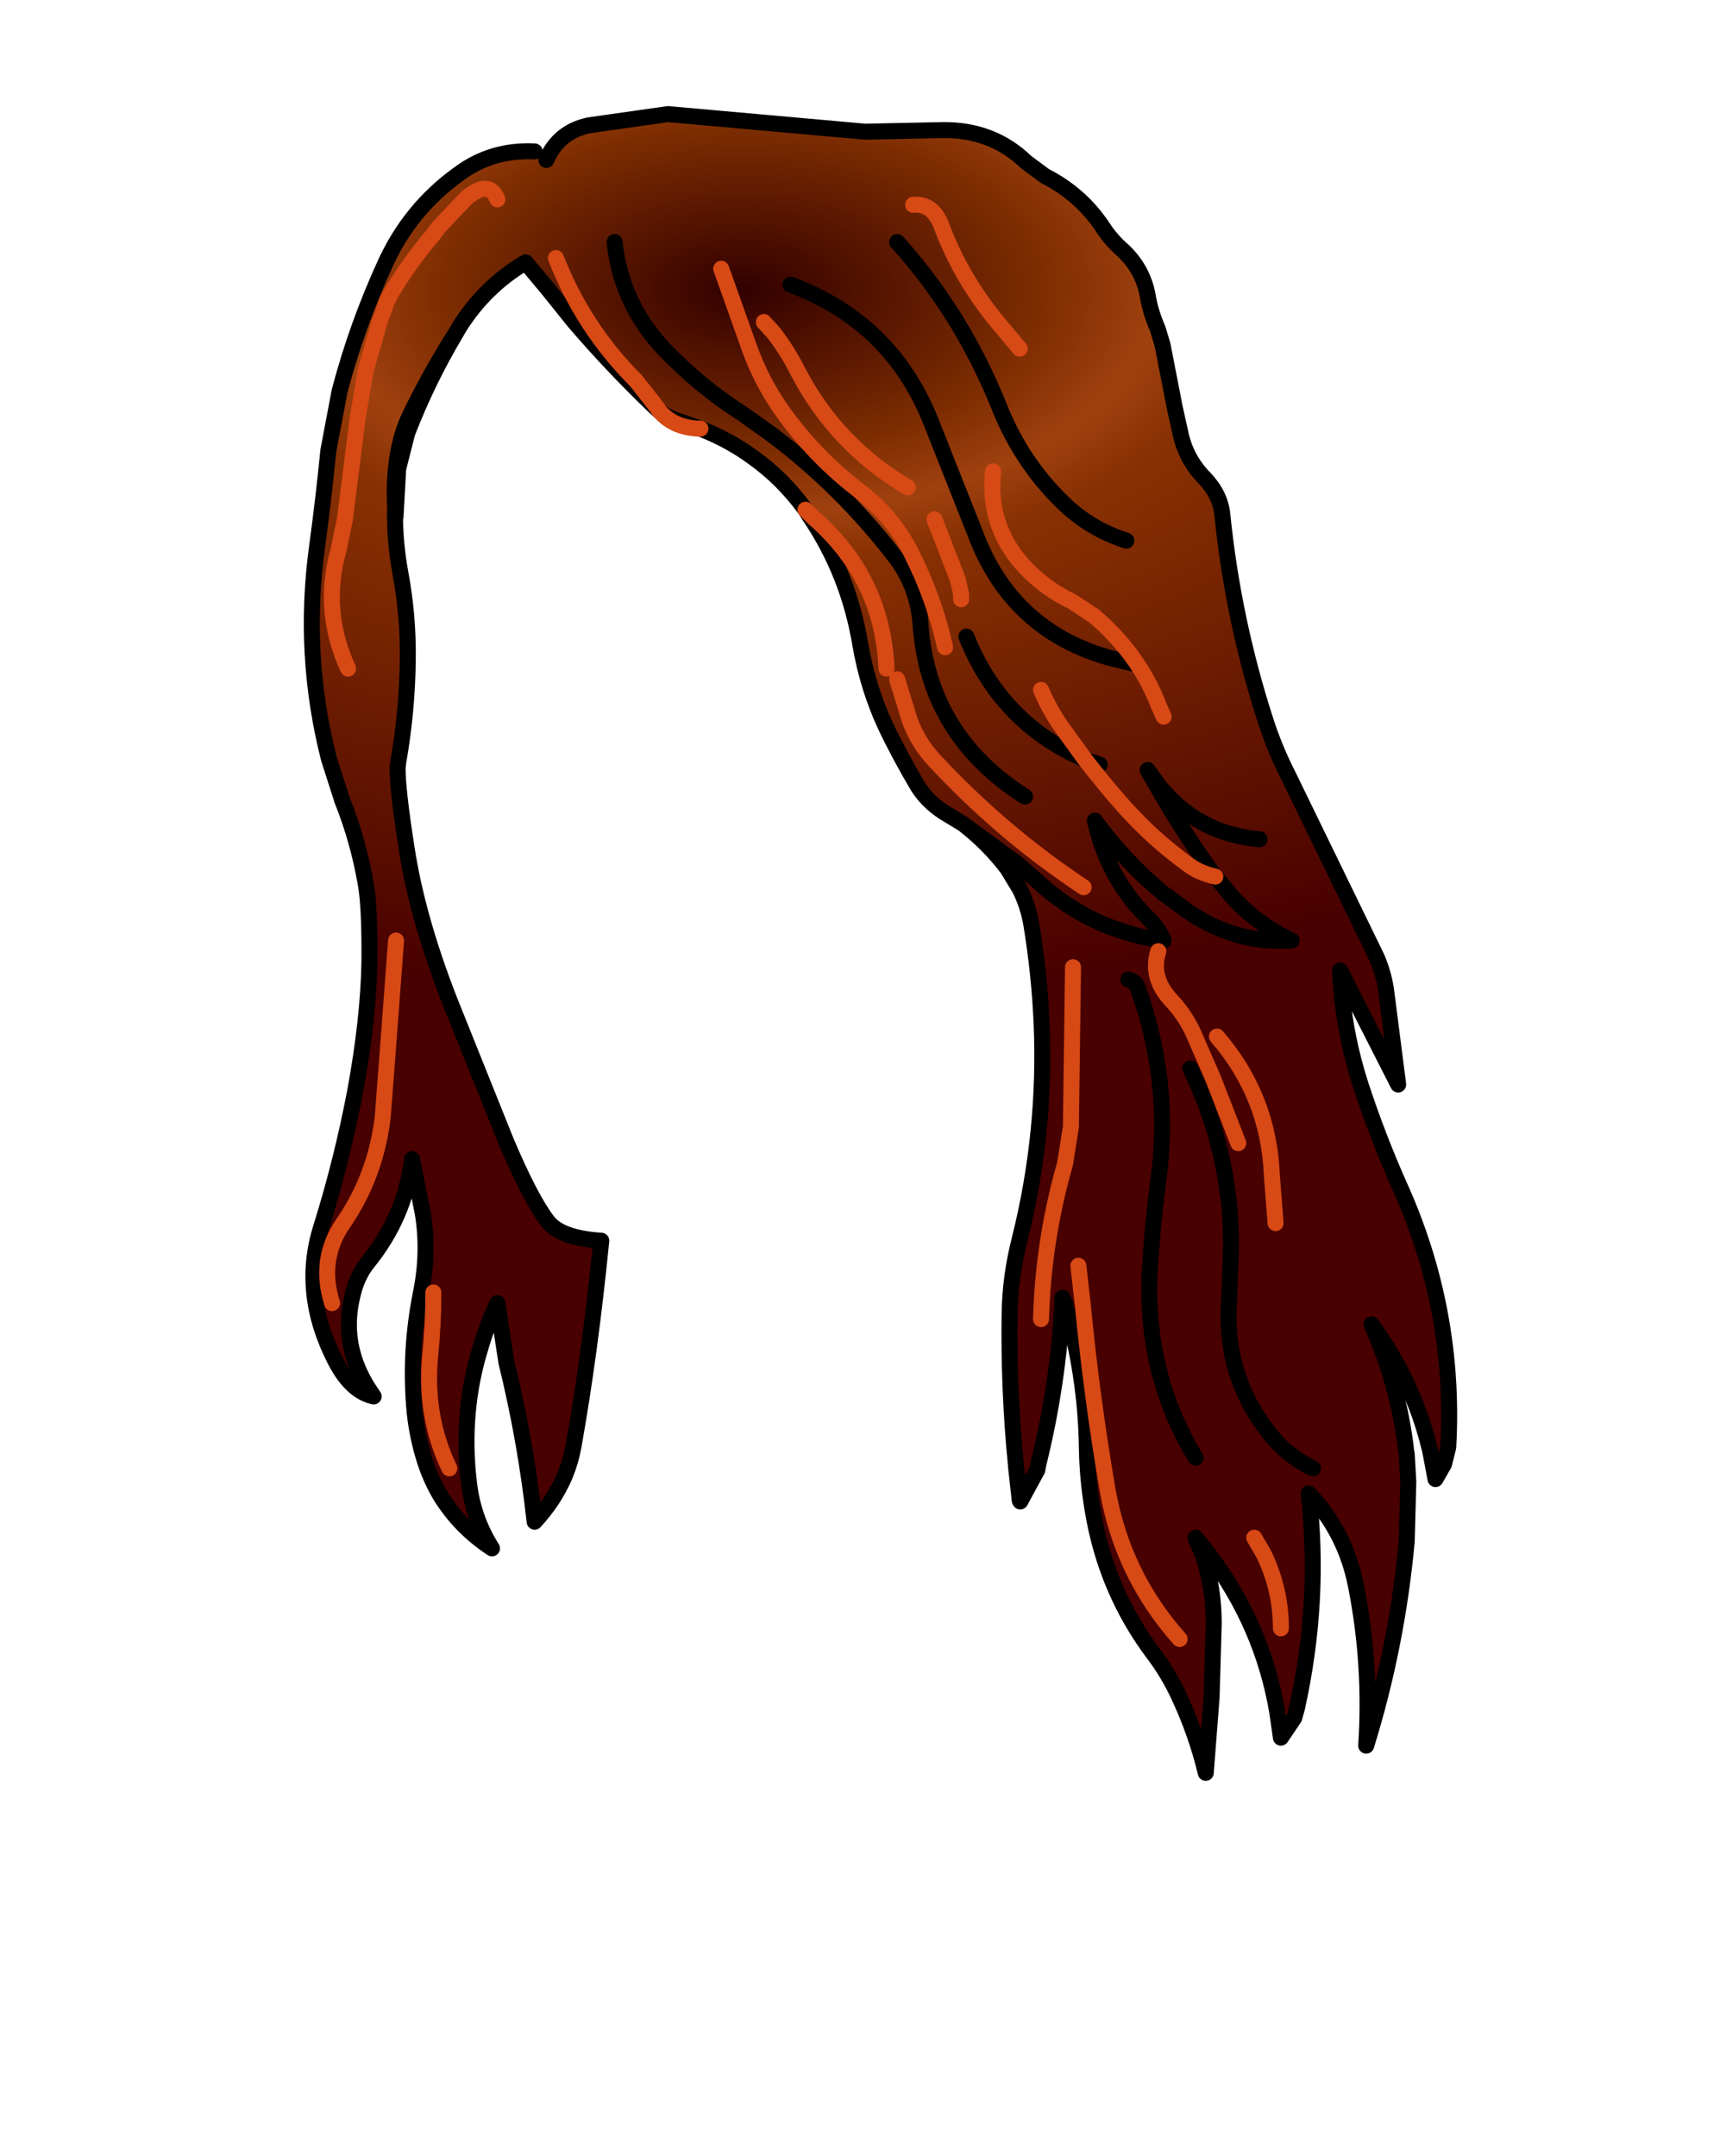 <?xml version="1.0" encoding="UTF-8" standalone="no"?>
<svg xmlns:xlink="http://www.w3.org/1999/xlink" xmlns="http://www.w3.org/2000/svg" height="202.2px" width="161.9px">
  <g transform="matrix(1.0, 0.0, 0.0, 1.0, 74.15, 81.7)">
    <g data-characterId="1416" height="155.55" transform="matrix(1.0, 0.0, 0.0, 1.0, -44.9, -71.0)" width="106.7" xlink:href="#shape0">
      <g id="shape0" transform="matrix(1.0, 0.0, 0.0, 1.0, 44.9, 71.0)">
        <path d="M21.5 -49.0 L19.45 -51.45 Q16.0 -55.6 14.15 -60.55 13.35 -62.65 11.5 -62.5 13.35 -62.65 14.15 -60.55 16.0 -55.6 19.45 -51.45 L21.5 -49.0 M-22.9 -66.7 Q-21.75 -69.35 -18.9 -69.95 L-11.5 -71.0 7.0 -69.35 14.3 -69.5 Q18.95 -69.55 22.1 -66.5 L23.85 -65.2 Q27.2 -63.5 29.25 -60.45 30.05 -59.2 31.2 -58.2 33.05 -56.45 33.5 -54.0 33.75 -52.45 34.45 -50.85 L34.9 -49.35 36.05 -43.45 36.55 -41.2 Q37.05 -38.7 38.8 -36.9 40.3 -35.35 40.5 -33.5 41.5 -23.55 44.6 -14.0 45.45 -11.4 46.7 -8.95 L54.95 8.0 Q55.6 9.45 55.85 11.05 L57.0 20.0 51.55 9.3 Q51.8 14.9 53.55 20.25 55.1 24.95 57.1 29.45 62.4 41.15 61.7 53.95 L61.7 54.0 61.3 55.6 60.5 57.0 60.0 54.35 59.9 53.95 Q58.4 47.85 54.5 42.5 57.05 48.25 57.75 54.35 L57.8 54.65 57.95 57.25 57.8 62.85 Q56.9 72.65 54.0 82.0 54.5 74.45 53.05 67.05 52.05 61.95 48.6 58.35 49.75 68.4 47.5 78.5 L47.25 79.4 46.0 81.25 45.65 78.8 Q44.25 70.65 39.2 64.0 L38.0 62.5 38.7 64.2 Q39.7 67.2 39.7 70.5 L39.5 77.45 38.95 84.55 Q38.05 80.8 36.4 77.3 35.45 75.25 34.1 73.45 29.6 67.5 28.35 59.95 27.85 57.05 27.8 54.1 27.7 47.2 25.75 40.55 L25.5 40.0 25.5 40.55 Q25.1 48.15 23.25 55.6 L23.15 56.15 21.55 59.1 21.5 59.0 21.15 55.8 21.15 55.75 Q20.45 48.65 20.55 41.55 20.6 38.0 21.5 34.5 24.0 24.5 23.55 14.2 23.35 9.65 22.6 5.05 22.3 3.25 21.5 1.65 L20.35 -0.25 Q18.6 -2.55 16.3 -4.35 L16.25 -4.4 14.85 -5.25 Q13.0 -6.3 11.95 -7.95 10.2 -10.9 8.9 -13.65 7.25 -17.2 6.55 -21.25 5.45 -27.9 1.75 -33.35 L1.4 -33.9 Q-0.7 -36.8 -3.5 -38.8 -5.75 -40.45 -8.45 -41.5 L-10.45 -42.2 Q-11.45 -42.5 -12.25 -43.1 L-12.85 -43.65 Q-16.85 -47.5 -20.35 -51.6 L-22.8 -54.65 -24.85 -57.1 Q-28.65 -54.85 -31.05 -51.05 L-31.4 -50.45 Q-33.7 -46.85 -35.65 -42.85 -37.45 -39.2 -37.05 -33.5 L-37.1 -33.75 -37.1 -33.5 Q-37.1 -30.75 -36.6 -28.0 -35.85 -24.0 -35.9 -19.9 -35.95 -15.0 -36.8 -10.2 L-36.85 -9.75 Q-36.9 -7.85 -36.0 -2.1 -35.0 4.4 -31.95 12.2 L-26.65 25.4 Q-24.4 30.7 -22.8 32.8 -21.6 34.4 -17.75 34.65 -18.8 45.2 -20.35 53.9 -20.6 55.3 -21.15 56.65 -22.15 59.0 -24.0 61.0 -24.85 53.35 -26.65 46.05 L-27.5 40.5 Q-28.55 42.75 -29.2 45.1 L-29.25 45.25 -29.3 45.45 -29.35 45.6 Q-30.9 51.3 -30.15 57.45 -29.75 60.75 -28.0 63.5 -30.8 61.65 -32.55 59.0 L-32.75 58.7 Q-33.7 57.15 -34.3 55.3 -35.0 53.1 -35.25 50.8 -35.8 45.1 -34.65 39.45 -33.9 35.65 -34.5 32.05 L-35.5 27.0 Q-36.15 32.4 -39.7 36.75 -40.6 37.9 -41.0 39.45 -41.85 42.6 -41.0 45.45 -40.55 47.0 -39.6 48.5 L-39.1 49.25 Q-41.2 48.8 -42.7 45.9 -46.0 39.5 -44.0 33.3 -42.05 27.05 -40.8 20.45 -39.6 13.85 -39.5 8.6 -39.45 3.3 -39.85 1.15 -40.55 -2.9 -42.05 -6.65 L-43.3 -10.55 Q-45.8 -20.35 -44.4 -30.5 -43.8 -34.9 -43.35 -39.45 L-42.3 -45.0 Q-40.7 -51.1 -38.05 -56.9 -35.7 -62.1 -31.1 -65.4 -28.0 -67.7 -24.0 -67.5 L-22.9 -66.7 M35.0 -14.5 L34.55 -15.5 Q32.7 -20.35 28.45 -23.95 L26.4 -25.3 Q23.95 -26.45 22.0 -28.5 18.45 -32.3 19.0 -37.5 18.45 -32.3 22.0 -28.5 23.95 -26.45 26.4 -25.3 L28.45 -23.95 Q32.7 -20.35 34.55 -15.5 L35.0 -14.5 M31.5 -31.0 Q28.4 -32.0 26.05 -34.1 21.8 -38.0 19.6 -43.5 16.1 -52.25 10.0 -59.0 16.1 -52.25 19.6 -43.5 21.8 -38.0 26.05 -34.1 28.4 -32.0 31.5 -31.0 M16.0 -25.5 L16.0 -26.0 15.7 -27.35 13.5 -33.0 15.7 -27.35 16.0 -26.0 16.0 -25.5 M1.4 -33.9 L2.15 -33.15 Q8.65 -27.5 9.0 -19.0 8.65 -27.5 2.15 -33.15 L1.4 -33.9 M32.0 -19.5 L29.95 -20.0 Q20.7 -22.6 17.3 -31.75 L13.1 -42.35 Q9.35 -51.55 0.0 -55.0 9.35 -51.55 13.1 -42.35 L17.3 -31.75 Q20.7 -22.6 29.95 -20.0 L32.0 -19.5 M23.5 -17.0 Q24.25 -15.25 25.3 -13.7 L27.65 -10.45 25.3 -13.7 Q24.25 -15.25 23.5 -17.0 M10.0 -18.0 L11.2 -14.1 Q12.0 -12.0 13.45 -10.45 19.8 -3.6 27.5 1.5 19.8 -3.6 13.45 -10.45 12.0 -12.0 11.2 -14.1 L10.0 -18.0 M-6.5 -56.5 L-3.85 -49.05 Q-2.75 -46.0 -0.95 -43.4 2.2 -38.9 6.55 -35.6 9.55 -33.3 11.3 -29.9 13.5 -25.55 14.5 -21.0 13.5 -25.55 11.3 -29.9 9.55 -33.3 6.55 -35.6 2.2 -38.9 -0.95 -43.4 -2.75 -46.0 -3.85 -49.05 L-6.5 -56.5 M-2.5 -51.5 L-1.55 -50.45 Q-0.25 -48.75 0.7 -46.85 4.3 -39.95 11.0 -36.0 4.3 -39.95 0.7 -46.85 -0.25 -48.75 -1.55 -50.45 L-2.5 -51.5 M27.65 -10.45 L29.0 -10.0 27.65 -10.45 Q29.35 -8.25 31.2 -6.15 34.0 -3.0 37.4 -0.55 38.45 0.2 39.85 0.5 38.45 0.2 37.4 -0.55 34.0 -3.0 31.2 -6.15 29.35 -8.25 27.65 -10.45 L27.55 -10.5 Q19.7 -13.95 16.5 -22.0 19.7 -13.95 27.55 -10.5 L27.65 -10.45 M-16.5 -59.0 Q-15.9 -53.25 -11.85 -48.95 -8.5 -45.45 -4.5 -42.9 L-1.9 -41.05 -1.85 -41.0 -1.75 -40.95 -1.7 -40.9 Q4.75 -36.05 9.8 -29.5 11.95 -26.7 12.2 -23.1 12.95 -12.75 22.0 -7.0 12.95 -12.75 12.2 -23.1 11.95 -26.7 9.8 -29.5 4.75 -36.05 -1.7 -40.9 L-1.75 -40.95 -1.85 -41.0 -1.9 -41.05 -4.5 -42.9 Q-8.5 -45.45 -11.85 -48.95 -15.9 -53.25 -16.5 -59.0 M39.85 0.5 L41.35 2.3 Q43.7 4.95 47.0 6.5 41.8 6.85 37.25 3.75 L35.3 2.3 35.05 2.15 Q31.4 -0.85 28.55 -4.75 29.7 0.45 33.25 4.1 L33.55 4.4 Q34.6 5.45 35.0 6.5 L33.2 6.2 Q31.05 5.7 29.05 4.85 25.8 3.4 23.0 0.8 L21.0 -0.95 20.95 -0.95 16.3 -4.35 20.95 -0.95 21.0 -0.95 23.0 0.8 Q25.8 3.4 29.05 4.85 31.05 5.7 33.2 6.2 L35.0 6.5 Q34.6 5.45 33.55 4.4 L33.25 4.1 Q29.7 0.45 28.55 -4.75 31.4 -0.85 35.05 2.15 L35.3 2.3 37.25 3.75 Q41.8 6.85 47.0 6.5 43.7 4.95 41.35 2.3 L39.85 0.5 39.35 -0.15 Q36.15 -4.7 33.5 -9.5 L34.5 -8.1 Q38.15 -3.5 44.0 -3.0 38.15 -3.5 34.5 -8.1 L33.5 -9.5 Q36.15 -4.7 39.35 -0.15 L39.85 0.5 M45.5 33.0 L45.15 28.5 Q44.85 21.1 40.0 15.5 44.85 21.1 45.15 28.5 L45.5 33.0 M31.7 10.15 Q32.35 10.3 32.6 11.0 35.75 19.85 34.5 29.0 33.95 33.2 33.7 37.4 33.2 47.1 38.0 55.0 33.2 47.1 33.7 37.4 33.95 33.2 34.5 29.0 35.75 19.85 32.6 11.0 32.35 10.3 31.7 10.15 M49.0 56.0 Q46.2 54.65 44.35 51.95 40.9 47.15 41.1 41.15 L41.3 35.95 Q41.55 26.85 37.5 18.5 41.55 26.85 41.3 35.95 L41.1 41.15 Q40.9 47.15 44.35 51.95 46.2 54.65 49.0 56.0 M-22.0 -57.5 Q-19.45 -50.95 -14.5 -46.0 L-12.8 -43.85 -12.25 -43.1 -12.8 -43.85 -14.5 -46.0 Q-19.45 -50.95 -22.0 -57.5 M-27.5 -63.0 Q-28.1 -64.55 -29.6 -63.7 L-30.3 -63.25 -32.95 -60.45 -33.6 -59.6 Q-35.85 -56.95 -37.55 -54.05 L-37.85 -53.45 -38.55 -51.5 -39.85 -46.95 -40.6 -42.5 -41.8 -33.0 -42.4 -30.1 Q-44.0 -24.45 -41.5 -19.0 -44.0 -24.45 -42.4 -30.1 L-41.8 -33.0 -40.6 -42.5 -39.85 -46.95 -38.55 -51.5 -37.85 -53.45 -37.55 -54.05 Q-35.85 -56.95 -33.6 -59.6 L-32.95 -60.45 -30.3 -63.25 -29.6 -63.7 Q-28.1 -64.55 -27.5 -63.0 M43.5 62.5 L44.4 64.05 Q46.0 67.35 46.0 71.0 46.0 67.35 44.4 64.05 L43.5 62.5 M27.0 37.0 L27.4 40.5 Q28.25 49.35 29.75 58.05 31.15 66.0 36.5 72.0 31.15 66.0 29.75 58.05 28.25 49.35 27.4 40.5 L27.0 37.0 M26.5 9.0 L26.3 24.0 25.75 27.45 Q23.7 34.6 23.5 42.0 23.7 34.6 25.75 27.45 L26.3 24.0 26.5 9.0 M42.0 25.5 L39.65 19.45 37.75 15.1 Q37.0 13.5 35.8 12.2 33.7 10.0 34.5 7.5 33.7 10.0 35.8 12.2 37.0 13.5 37.75 15.1 L39.65 19.45 42.0 25.5 M-33.5 39.5 Q-33.5 42.5 -33.8 45.45 -34.35 51.1 -32.0 56.0 -34.35 51.1 -33.8 45.45 -33.5 42.5 -33.5 39.5 M-37.0 6.5 L-37.75 16.5 -38.25 23.05 Q-38.9 28.55 -41.95 33.0 -44.3 36.4 -43.0 40.5 -44.3 36.4 -41.95 33.0 -38.9 28.55 -38.25 23.05 L-37.75 16.5 -37.0 6.5" fill="url(#gradient0)" fill-rule="evenodd" stroke="none"/>
        <path d="M-22.9 -66.7 Q-21.75 -69.35 -18.9 -69.95 L-11.5 -71.0 7.0 -69.35 14.3 -69.5 Q18.95 -69.55 22.1 -66.5 L23.85 -65.2 Q27.2 -63.5 29.25 -60.45 30.05 -59.2 31.2 -58.2 33.05 -56.45 33.5 -54.0 33.75 -52.45 34.45 -50.85 L34.9 -49.35 36.05 -43.45 36.55 -41.2 Q37.05 -38.7 38.8 -36.9 40.3 -35.35 40.5 -33.5 41.5 -23.55 44.6 -14.0 45.45 -11.4 46.7 -8.95 L54.95 8.0 Q55.6 9.45 55.85 11.05 L57.0 20.0 51.55 9.3 Q51.8 14.9 53.55 20.25 55.1 24.95 57.1 29.45 62.4 41.15 61.7 53.95 L61.7 54.0 61.3 55.6 60.5 57.0 60.0 54.35 59.9 53.95 Q58.4 47.85 54.5 42.5 57.05 48.25 57.75 54.35 L57.8 54.65 57.95 57.25 57.8 62.85 Q56.9 72.65 54.0 82.0 54.5 74.45 53.05 67.05 52.05 61.95 48.6 58.35 49.75 68.4 47.5 78.5 L47.25 79.4 46.0 81.25 45.65 78.8 Q44.25 70.65 39.2 64.0 L38.0 62.5 38.7 64.2 Q39.7 67.2 39.7 70.5 L39.5 77.45 38.95 84.55 Q38.05 80.8 36.4 77.3 35.45 75.25 34.1 73.45 29.6 67.5 28.35 59.95 27.85 57.05 27.8 54.1 27.7 47.2 25.75 40.55 L25.5 40.0 25.5 40.55 Q25.1 48.15 23.25 55.6 L23.15 56.15 21.55 59.1 21.5 59.0 21.15 55.8 21.15 55.75 Q20.45 48.65 20.55 41.55 20.6 38.0 21.5 34.5 24.0 24.5 23.55 14.2 23.35 9.65 22.6 5.05 22.3 3.25 21.5 1.65 L20.35 -0.25 Q18.6 -2.55 16.3 -4.35 L16.25 -4.4 14.85 -5.25 Q13.0 -6.3 11.95 -7.95 10.2 -10.9 8.9 -13.65 7.25 -17.2 6.55 -21.25 5.45 -27.9 1.75 -33.35 L1.4 -33.9 Q-0.7 -36.8 -3.5 -38.8 -5.75 -40.45 -8.45 -41.5 L-10.45 -42.2 Q-11.45 -42.5 -12.25 -43.1 L-12.85 -43.65 Q-16.85 -47.5 -20.35 -51.6 L-22.8 -54.65 -24.85 -57.1 Q-28.65 -54.85 -31.05 -51.05 L-31.4 -50.45 Q-34.05 -46.0 -35.95 -41.1 L-36.8 -37.75 -37.05 -33.2 -37.05 -33.5 -37.1 -33.75 -37.1 -33.5 Q-37.1 -30.75 -36.6 -28.0 -35.85 -24.0 -35.9 -19.9 -35.95 -15.0 -36.8 -10.2 L-36.85 -9.75 Q-36.9 -7.85 -36.0 -2.1 -35.0 4.4 -31.95 12.2 L-26.65 25.4 Q-24.4 30.7 -22.8 32.8 -21.6 34.4 -17.75 34.65 -18.8 45.2 -20.35 53.9 -20.6 55.3 -21.15 56.65 -22.15 59.0 -24.0 61.0 -24.85 53.35 -26.65 46.05 L-27.5 40.5 Q-28.55 42.75 -29.2 45.1 L-29.25 45.25 -29.3 45.45 -29.35 45.6 Q-30.9 51.3 -30.15 57.45 -29.75 60.75 -28.0 63.5 -30.8 61.65 -32.55 59.0 L-32.75 58.7 Q-33.7 57.15 -34.3 55.3 -35.0 53.1 -35.25 50.8 -35.8 45.1 -34.65 39.45 -33.9 35.65 -34.5 32.05 L-35.5 27.0 Q-36.15 32.4 -39.7 36.75 -40.6 37.9 -41.0 39.45 -41.85 42.6 -41.0 45.45 -40.55 47.0 -39.6 48.5 L-39.1 49.25 Q-41.2 48.8 -42.7 45.9 -46.0 39.5 -44.0 33.3 -42.05 27.05 -40.8 20.45 -39.6 13.85 -39.5 8.6 -39.45 3.3 -39.85 1.15 -40.55 -2.9 -42.05 -6.65 L-43.3 -10.55 Q-45.8 -20.35 -44.4 -30.5 -43.8 -34.9 -43.35 -39.45 L-42.3 -45.0 Q-40.7 -51.1 -38.05 -56.9 -35.7 -62.1 -31.1 -65.4 -28.0 -67.7 -24.0 -67.5 M10.0 -59.0 Q16.1 -52.25 19.6 -43.5 21.8 -38.0 26.05 -34.1 28.4 -32.0 31.5 -31.0 M0.0 -55.0 Q9.35 -51.55 13.1 -42.35 L17.3 -31.75 Q20.7 -22.6 29.95 -20.0 L32.0 -19.5 M29.0 -10.0 L27.65 -10.45 27.55 -10.5 Q19.7 -13.95 16.5 -22.0 M39.85 0.5 L39.35 -0.15 Q36.15 -4.7 33.5 -9.5 L34.5 -8.1 Q38.15 -3.5 44.0 -3.0 M16.3 -4.35 L20.95 -0.95 21.0 -0.95 23.0 0.8 Q25.8 3.4 29.05 4.85 31.05 5.7 33.2 6.2 L35.0 6.5 Q34.6 5.45 33.55 4.4 L33.25 4.1 Q29.7 0.45 28.55 -4.75 31.4 -0.85 35.05 2.15 L35.3 2.3 37.25 3.75 Q41.8 6.85 47.0 6.5 43.7 4.95 41.35 2.3 L39.85 0.5 M22.0 -7.0 Q12.95 -12.75 12.2 -23.1 11.95 -26.7 9.8 -29.5 4.75 -36.05 -1.7 -40.9 L-1.75 -40.95 -1.85 -41.0 -1.9 -41.05 -4.5 -42.9 Q-8.5 -45.45 -11.85 -48.95 -15.9 -53.25 -16.5 -59.0 M37.5 18.5 Q41.55 26.85 41.3 35.95 L41.1 41.15 Q40.9 47.15 44.35 51.95 46.2 54.65 49.0 56.0 M38.0 55.0 Q33.2 47.1 33.7 37.4 33.95 33.2 34.5 29.0 35.75 19.85 32.6 11.0 32.35 10.3 31.7 10.15 M-31.4 -50.45 Q-33.7 -46.85 -35.65 -42.85 -37.45 -39.2 -37.05 -33.5" fill="none" stroke="#000000" stroke-linecap="round" stroke-linejoin="round" stroke-width="1.5"/>
        <path d="M11.5 -62.5 Q13.35 -62.65 14.15 -60.55 16.0 -55.6 19.45 -51.45 L21.5 -49.0 M-8.45 -41.5 Q-10.9 -41.55 -12.25 -43.1 L-12.8 -43.85 -14.5 -46.0 Q-19.45 -50.95 -22.0 -57.5 M19.0 -37.5 Q18.45 -32.3 22.0 -28.5 23.95 -26.45 26.4 -25.3 L28.45 -23.95 Q32.7 -20.35 34.55 -15.5 L35.0 -14.5 M9.0 -19.0 Q8.65 -27.5 2.15 -33.15 L1.4 -33.9 M13.5 -33.0 L15.7 -27.35 16.0 -26.0 16.0 -25.5 M11.0 -36.0 Q4.3 -39.95 0.7 -46.85 -0.25 -48.75 -1.55 -50.45 L-2.5 -51.5 M14.5 -21.0 Q13.5 -25.55 11.3 -29.9 9.55 -33.3 6.55 -35.6 2.2 -38.9 -0.95 -43.4 -2.75 -46.0 -3.85 -49.05 L-6.5 -56.5 M27.5 1.5 Q19.8 -3.6 13.45 -10.45 12.0 -12.0 11.2 -14.1 L10.0 -18.0 M27.65 -10.45 L25.3 -13.7 Q24.25 -15.25 23.5 -17.0 M27.65 -10.45 Q29.35 -8.25 31.2 -6.15 34.0 -3.0 37.4 -0.55 38.45 0.2 39.85 0.5 M40.0 15.5 Q44.85 21.1 45.15 28.5 L45.5 33.0 M34.5 7.5 Q33.7 10.0 35.8 12.2 37.0 13.5 37.75 15.1 L39.65 19.45 42.0 25.5 M23.5 42.0 Q23.7 34.6 25.75 27.45 L26.3 24.0 26.5 9.0 M36.5 72.0 Q31.15 66.0 29.75 58.05 28.25 49.35 27.4 40.5 L27.0 37.0 M46.0 71.0 Q46.0 67.35 44.4 64.05 L43.5 62.5 M-41.5 -19.0 Q-44.0 -24.45 -42.4 -30.1 L-41.8 -33.0 -40.6 -42.5 -39.85 -46.95 -38.55 -51.5 -37.85 -53.45 -37.55 -54.05 Q-35.85 -56.95 -33.6 -59.6 L-32.95 -60.45 -30.3 -63.25 -29.6 -63.7 Q-28.1 -64.55 -27.5 -63.0 M-43.0 40.5 Q-44.3 36.4 -41.95 33.0 -38.9 28.55 -38.25 23.05 L-37.75 16.5 -37.0 6.5 M-32.0 56.0 Q-34.35 51.1 -33.8 45.45 -33.5 42.5 -33.5 39.5" fill="none" stroke="#d74915" stroke-linecap="round" stroke-linejoin="round" stroke-width="1.5"/>
      </g>
    </g>
  </g>
  <defs>
    <radialGradient cx="0" cy="0" gradientTransform="matrix(8.0E-4, 0.081, -0.149, 0.001, -4.5, -54.5)" gradientUnits="userSpaceOnUse" id="gradient0" r="819.2" spreadMethod="pad">
      <stop offset="0.0" stop-color="#330000"/>
      <stop offset="0.231" stop-color="#7e2d01"/>
      <stop offset="0.318" stop-color="#9f410f"/>
      <stop offset="0.388" stop-color="#883102"/>
      <stop offset="1.0" stop-color="#480000"/>
    </radialGradient>
  </defs>
</svg>
